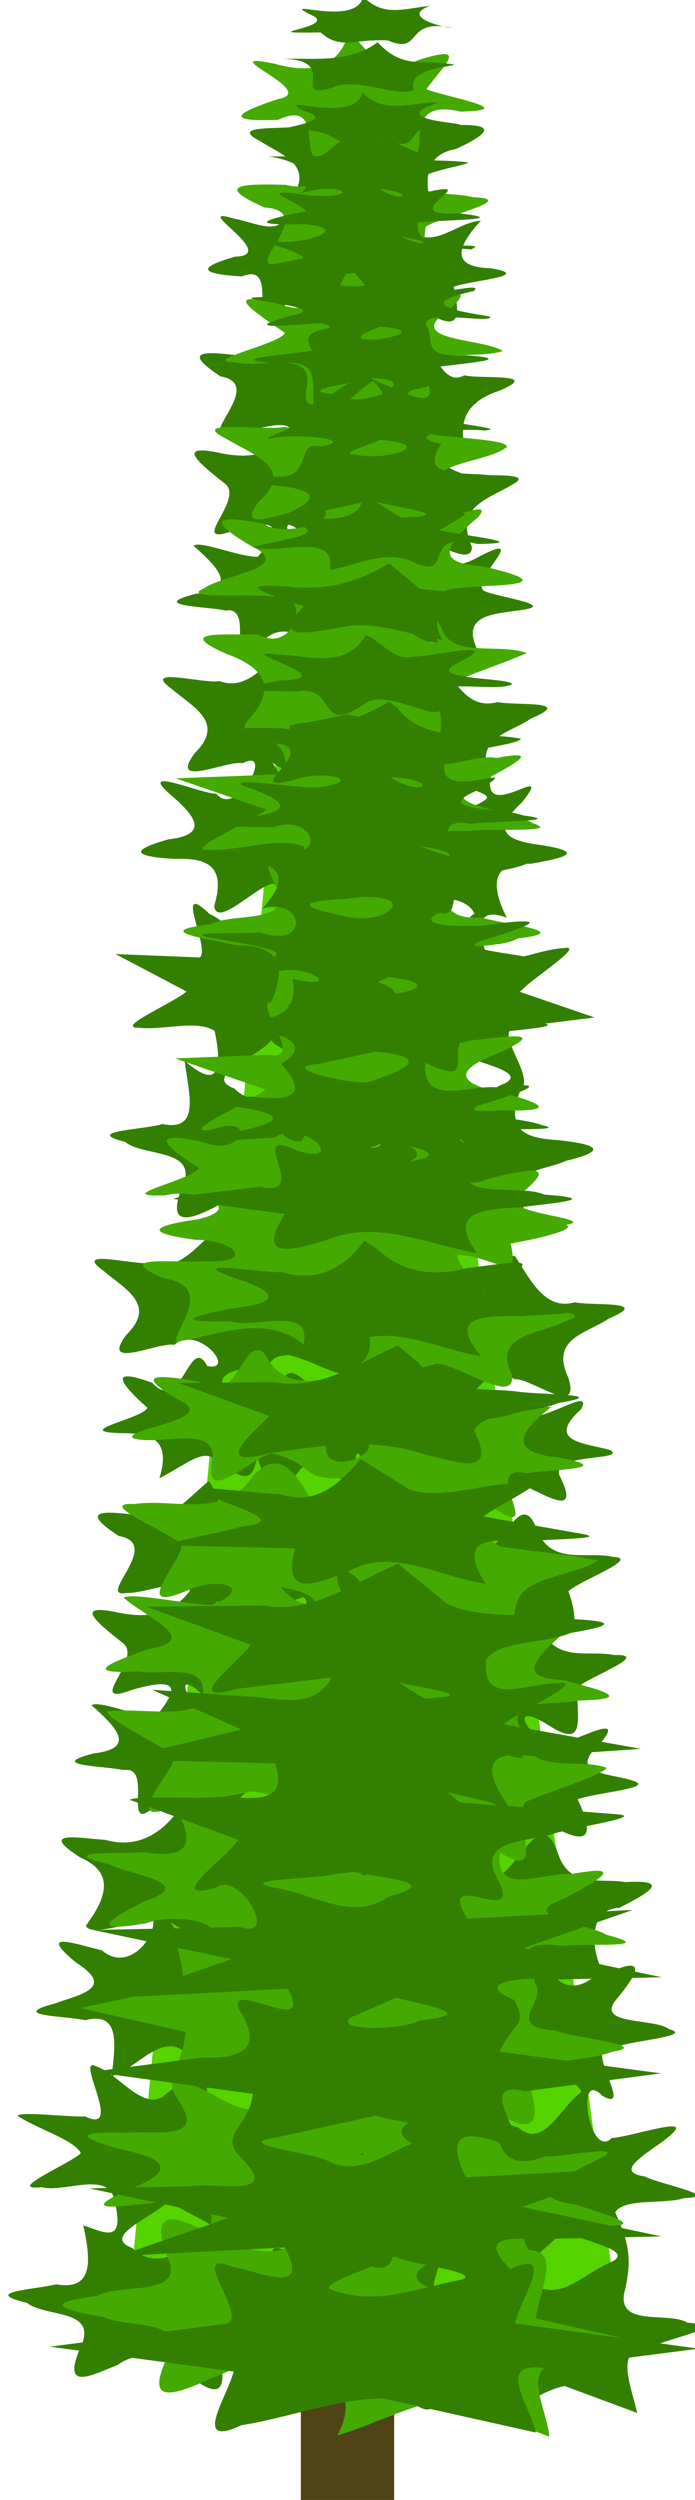 <?xml version="1.0" encoding="UTF-8" standalone="no"?>
<!-- Created with Inkscape (http://www.inkscape.org/) -->

<svg
   xmlns:dc="http://purl.org/dc/elements/1.1/"
   xmlns:cc="http://creativecommons.org/ns#"
   xmlns:rdf="http://www.w3.org/1999/02/22-rdf-syntax-ns#"
   xmlns:svg="http://www.w3.org/2000/svg"
   xmlns="http://www.w3.org/2000/svg"
   xmlns:xlink="http://www.w3.org/1999/xlink"
   xmlns:sodipodi="http://sodipodi.sourceforge.net/DTD/sodipodi-0.dtd"
   xmlns:inkscape="http://www.inkscape.org/namespaces/inkscape"
   width="59.593"
   height="214.222"
   id="svg2"
   version="1.1"
   inkscape:version="0.48.4 r9939"
   inkscape:export-filename="out.png"
   inkscape:export-xdpi="95.982178"
   inkscape:export-ydpi="95.982178"
   sodipodi:docname="New document 1">
  <defs
     id="defs4">
    <pattern
       id="pattern9481"
       patternTransform="translate(642.125,682.938)"
       height="12.332"
       width="16.113"
       patternUnits="userSpaceOnUse">
      <g
         transform="translate(-642.125,-682.938)"
         id="g9471">
        <path
           inkscape:connector-curvature="0"
           id="path9357"
           d="m 644.051,692.884 c -0.82,3.349 6.246,1.036 3.535,-0.53"
           style="fill:#338000;stroke:#44aa00;stroke-width:1px;stroke-linecap:butt;stroke-linejoin:miter;stroke-opacity:1" />
        <path
           inkscape:connector-curvature="0"
           id="path9359"
           d="m 651.274,690.056 c -0.406,4.079 5.64,1.537 5.306,-1.228"
           style="fill:#338000;stroke:#44aa00;stroke-width:1px;stroke-linecap:butt;stroke-linejoin:miter;stroke-opacity:1" />
        <path
           inkscape:connector-curvature="0"
           id="path9361"
           d="m 650.592,693.238 c -0.509,0.985 1.74,2.484 1.591,0.707"
           style="fill:#338000;stroke:#44aa00;stroke-width:1px;stroke-linecap:butt;stroke-linejoin:miter;stroke-opacity:1" />
        <path
           inkscape:connector-curvature="0"
           id="path9363"
           d="m 647.233,688.288 c 1.44,0.439 4.13,1.927 4.773,-0.353"
           style="fill:#338000;stroke:#44aa00;stroke-width:1px;stroke-linecap:butt;stroke-linejoin:miter;stroke-opacity:1" />
        <path
           inkscape:connector-curvature="0"
           id="path9365"
           d="m 649.355,683.338 c 0.77,3.27 7.233,3.173 6.01,0.177"
           style="fill:#338000;stroke:#44aa00;stroke-width:1px;stroke-linecap:butt;stroke-linejoin:miter;stroke-opacity:1" />
        <path
           inkscape:connector-curvature="0"
           id="path9367"
           d="m 642.637,682.985 c 0.221,2.352 4.727,4.055 4.618,0.58"
           style="fill:#338000;stroke:#44aa00;stroke-width:1px;stroke-linecap:butt;stroke-linejoin:miter;stroke-opacity:1" />
        <path
           inkscape:connector-curvature="0"
           id="path9369"
           d="m 642.814,689.349 c 0.895,2.749 5.499,3.206 5.834,-0.177"
           style="fill:#338000;stroke:#44aa00;stroke-width:1px;stroke-linecap:butt;stroke-linejoin:miter;stroke-opacity:1" />
        <path
           inkscape:connector-curvature="0"
           id="path9371"
           d="m 653.951,686.874 c 0.517,3.626 4.823,0.209 3.6,-2.12 0.037,-0.118 0.075,-0.236 0.112,-0.355"
           style="fill:#338000;stroke:#44aa00;stroke-width:1px;stroke-linecap:butt;stroke-linejoin:miter;stroke-opacity:1" />
      </g>
    </pattern>
    <linearGradient
       y2="560.222"
       x2="153.328"
       y1="560.222"
       x1="152.771"
       gradientUnits="userSpaceOnUse"
       id="linearGradient7715"
       xlink:href="#linearGradient4802"
       inkscape:collect="always" />
    <linearGradient
       y2="560.222"
       x2="153.328"
       y1="560.222"
       x1="152.771"
       gradientUnits="userSpaceOnUse"
       id="linearGradient7713"
       xlink:href="#linearGradient4802"
       inkscape:collect="always" />
    <linearGradient
       y2="560.222"
       x2="153.328"
       y1="560.222"
       x1="152.771"
       gradientUnits="userSpaceOnUse"
       id="linearGradient7711"
       xlink:href="#linearGradient4802"
       inkscape:collect="always" />
    <linearGradient
       y2="560.222"
       x2="153.328"
       y1="560.222"
       x1="152.771"
       gradientUnits="userSpaceOnUse"
       id="linearGradient7709"
       xlink:href="#linearGradient4802"
       inkscape:collect="always" />
    <linearGradient
       y2="560.222"
       x2="153.328"
       y1="560.222"
       x1="152.771"
       gradientUnits="userSpaceOnUse"
       id="linearGradient7707"
       xlink:href="#linearGradient4802"
       inkscape:collect="always" />
    <linearGradient
       y2="560.222"
       x2="153.328"
       y1="560.222"
       x1="152.771"
       gradientUnits="userSpaceOnUse"
       id="linearGradient7705"
       xlink:href="#linearGradient4802"
       inkscape:collect="always" />
    <linearGradient
       y2="604.858"
       x2="526"
       y1="524.608"
       x1="517"
       gradientTransform="matrix(4,0,0,4,-1341.04,-2370.053)"
       gradientUnits="userSpaceOnUse"
       id="linearGradient7703"
       xlink:href="#linearGradient5449"
       inkscape:collect="always" />
    <linearGradient
       y2="651.222"
       x2="674.185"
       y1="598.013"
       x1="623.087"
       gradientTransform="matrix(4,0,0,4,-1341.04,-2370.053)"
       gradientUnits="userSpaceOnUse"
       id="linearGradient7701"
       xlink:href="#linearGradient5459"
       inkscape:collect="always" />
    <linearGradient
       inkscape:collect="always"
       id="linearGradient6723">
      <stop
         style="stop-color:#5a5a5a;stop-opacity:1"
         offset="0"
         id="stop6725" />
      <stop
         style="stop-color:#cccccf;stop-opacity:1"
         offset="1"
         id="stop6727" />
    </linearGradient>
    <linearGradient
       inkscape:collect="always"
       id="linearGradient6715">
      <stop
         style="stop-color:#888888;stop-opacity:1"
         offset="0"
         id="stop6717" />
      <stop
         style="stop-color:#eeeeee;stop-opacity:1"
         offset="1"
         id="stop6719" />
    </linearGradient>
    <linearGradient
       inkscape:collect="always"
       xlink:href="#linearGradient6715"
       id="linearGradient6721"
       x1="165.096"
       y1="38.697"
       x2="168.659"
       y2="37.195"
       gradientUnits="userSpaceOnUse" />
    <linearGradient
       inkscape:collect="always"
       xlink:href="#linearGradient6723"
       id="linearGradient6729"
       x1="167.261"
       y1="41.305"
       x2="169.278"
       y2="35.825"
       gradientUnits="userSpaceOnUse" />
    <linearGradient
       gradientTransform="matrix(4,0,0,4,-1341.04,-2370.053)"
       y2="651.222"
       x2="674.185"
       y1="598.013"
       x1="623.087"
       gradientUnits="userSpaceOnUse"
       id="linearGradient6512"
       xlink:href="#linearGradient5459"
       inkscape:collect="always" />
    <linearGradient
       gradientTransform="matrix(4,0,0,4,-1341.04,-2370.053)"
       y2="604.858"
       x2="526"
       y1="524.608"
       x1="517"
       gradientUnits="userSpaceOnUse"
       id="linearGradient6391"
       xlink:href="#linearGradient5449"
       inkscape:collect="always" />
    <linearGradient
       id="linearGradient5518">
      <stop
         id="stop5520"
         style="stop-color:#6600cc;stop-opacity:1"
         offset="0" />
      <stop
         id="stop5522"
         style="stop-color:#ff00ff;stop-opacity:1"
         offset="1" />
    </linearGradient>
    <linearGradient
       id="linearGradient4820">
      <stop
         id="stop4822"
         style="stop-color:#f44800;stop-opacity:1"
         offset="0" />
      <stop
         id="stop4824"
         style="stop-color:#fb8b00;stop-opacity:1"
         offset="1" />
    </linearGradient>
    <linearGradient
       id="linearGradient4767">
      <stop
         id="stop4769"
         style="stop-color:#6600cc;stop-opacity:1"
         offset="0" />
      <stop
         id="stop4771"
         style="stop-color:#ff00ff;stop-opacity:1"
         offset="1" />
    </linearGradient>
    <linearGradient
       x1="115"
       y1="160.818"
       x2="140"
       y2="160.818"
       id="linearGradient5425"
       xlink:href="#linearGradient4820"
       gradientUnits="userSpaceOnUse"
       gradientTransform="translate(257.033,50)" />
    <linearGradient
       x1="100"
       y1="171"
       x2="155"
       y2="171"
       id="linearGradient5427"
       xlink:href="#linearGradient4820"
       gradientUnits="userSpaceOnUse"
       gradientTransform="translate(257.033,50)" />
    <linearGradient
       x1="-124.915"
       y1="214.258"
       x2="-74.66"
       y2="264.513"
       id="linearGradient5429"
       xlink:href="#linearGradient4820"
       gradientUnits="userSpaceOnUse"
       gradientTransform="translate(87.371,199.679)" />
    <linearGradient
       x1="-150.819"
       y1="279.177"
       x2="-136.867"
       y2="293.129"
       id="linearGradient5431"
       xlink:href="#linearGradient4767"
       gradientUnits="userSpaceOnUse"
       gradientTransform="matrix(0.896,-0.444,0.896,0.444,257.033,0)" />
    <linearGradient
       x1="115"
       y1="160.818"
       x2="140"
       y2="160.818"
       id="linearGradient5433"
       xlink:href="#linearGradient4820"
       gradientUnits="userSpaceOnUse"
       gradientTransform="translate(257.033,0)" />
    <linearGradient
       x1="100"
       y1="171"
       x2="155"
       y2="171"
       id="linearGradient5435"
       xlink:href="#linearGradient4820"
       gradientUnits="userSpaceOnUse"
       gradientTransform="translate(257.033,0)" />
    <linearGradient
       x1="-124.915"
       y1="214.258"
       x2="-74.66"
       y2="264.513"
       id="linearGradient5437"
       xlink:href="#linearGradient4820"
       gradientUnits="userSpaceOnUse"
       gradientTransform="translate(143.525,143.525)" />
    <linearGradient
       x1="115"
       y1="160.818"
       x2="140"
       y2="160.818"
       id="linearGradient5502"
       xlink:href="#linearGradient4820"
       gradientUnits="userSpaceOnUse"
       gradientTransform="translate(-33.538,32.919)" />
    <linearGradient
       x1="100"
       y1="171"
       x2="155"
       y2="171"
       id="linearGradient5504"
       xlink:href="#linearGradient4820"
       gradientUnits="userSpaceOnUse"
       gradientTransform="translate(-33.538,32.919)" />
    <linearGradient
       x1="-124.915"
       y1="214.258"
       x2="-74.66"
       y2="264.513"
       id="linearGradient5506"
       xlink:href="#linearGradient4820"
       gradientUnits="userSpaceOnUse"
       gradientTransform="matrix(0.895,-0.445,0.895,0.445,-33.538,32.919)" />
    <linearGradient
       x1="-124.915"
       y1="214.258"
       x2="-74.66"
       y2="264.513"
       id="linearGradient5509"
       xlink:href="#linearGradient4820"
       gradientUnits="userSpaceOnUse"
       gradientTransform="matrix(0.895,-0.445,0.895,0.445,-31.038,38.919)" />
    <linearGradient
       x1="115"
       y1="160.818"
       x2="140"
       y2="160.818"
       id="linearGradient5512"
       xlink:href="#linearGradient4820"
       gradientUnits="userSpaceOnUse"
       gradientTransform="translate(-31.038,33.919)" />
    <linearGradient
       x1="100"
       y1="171"
       x2="155"
       y2="171"
       id="linearGradient5514"
       xlink:href="#linearGradient4820"
       gradientUnits="userSpaceOnUse"
       gradientTransform="translate(-31.038,33.919)" />
    <linearGradient
       x1="85"
       y1="186"
       x2="110"
       y2="186"
       id="linearGradient5524"
       xlink:href="#linearGradient5518"
       gradientUnits="userSpaceOnUse"
       gradientTransform="translate(0,5)" />
    <linearGradient
       x1="-124.915"
       y1="214.258"
       x2="-74.66"
       y2="264.513"
       id="linearGradient3122"
       xlink:href="#linearGradient4820"
       gradientUnits="userSpaceOnUse"
       gradientTransform="matrix(0.895,-0.445,0.895,0.445,-31.038,38.919)" />
    <linearGradient
       x1="85"
       y1="186"
       x2="110"
       y2="186"
       id="linearGradient3124"
       xlink:href="#linearGradient5518"
       gradientUnits="userSpaceOnUse"
       gradientTransform="translate(0,5)" />
    <linearGradient
       x1="115"
       y1="160.818"
       x2="140"
       y2="160.818"
       id="linearGradient3126"
       xlink:href="#linearGradient4820"
       gradientUnits="userSpaceOnUse"
       gradientTransform="translate(-33.538,32.919)" />
    <linearGradient
       x1="100"
       y1="171"
       x2="155"
       y2="171"
       id="linearGradient3128"
       xlink:href="#linearGradient4820"
       gradientUnits="userSpaceOnUse"
       gradientTransform="translate(-33.538,32.919)" />
    <linearGradient
       x1="-124.915"
       y1="214.258"
       x2="-74.66"
       y2="264.513"
       id="linearGradient3130"
       xlink:href="#linearGradient4820"
       gradientUnits="userSpaceOnUse"
       gradientTransform="matrix(0.895,-0.445,0.895,0.445,-33.538,32.919)" />
    <linearGradient
       x1="85"
       y1="186"
       x2="110"
       y2="186"
       id="linearGradient3163"
       xlink:href="#linearGradient5518"
       gradientUnits="userSpaceOnUse"
       gradientTransform="translate(0,5)" />
    <linearGradient
       x1="-124.915"
       y1="214.258"
       x2="-74.66"
       y2="264.513"
       id="linearGradient3166"
       xlink:href="#linearGradient4820"
       gradientUnits="userSpaceOnUse"
       gradientTransform="matrix(0.895,-0.445,0.895,0.445,-31.038,38.919)" />
    <linearGradient
       inkscape:collect="always"
       xlink:href="#linearGradient4820"
       id="linearGradient3140"
       gradientUnits="userSpaceOnUse"
       gradientTransform="translate(-33.538,32.919)"
       x1="115"
       y1="160.818"
       x2="140"
       y2="160.818" />
    <linearGradient
       inkscape:collect="always"
       xlink:href="#linearGradient4820"
       id="linearGradient3142"
       gradientUnits="userSpaceOnUse"
       gradientTransform="translate(-33.538,32.919)"
       x1="100"
       y1="171"
       x2="155"
       y2="171" />
    <linearGradient
       inkscape:collect="always"
       xlink:href="#linearGradient4820"
       id="linearGradient3144"
       gradientUnits="userSpaceOnUse"
       gradientTransform="matrix(0.895,-0.445,0.895,0.445,-33.538,32.919)"
       x1="-124.915"
       y1="214.258"
       x2="-74.66"
       y2="264.513" />
    <linearGradient
       inkscape:collect="always"
       xlink:href="#linearGradient4820"
       id="linearGradient3147"
       gradientUnits="userSpaceOnUse"
       gradientTransform="matrix(0.895,-0.445,0.895,0.445,-236.038,10.669)"
       x1="-124.915"
       y1="214.258"
       x2="-74.66"
       y2="264.513" />
    <linearGradient
       inkscape:collect="always"
       xlink:href="#linearGradient4820"
       id="linearGradient3150"
       gradientUnits="userSpaceOnUse"
       gradientTransform="translate(-236.038,10.669)"
       x1="115"
       y1="160.818"
       x2="140"
       y2="160.818" />
    <linearGradient
       inkscape:collect="always"
       xlink:href="#linearGradient4820"
       id="linearGradient3152"
       gradientUnits="userSpaceOnUse"
       gradientTransform="translate(-236.038,10.669)"
       x1="100"
       y1="171"
       x2="155"
       y2="171" />
    <linearGradient
       inkscape:collect="always"
       xlink:href="#linearGradient5518"
       id="linearGradient3156"
       gradientUnits="userSpaceOnUse"
       gradientTransform="translate(-205,5)"
       x1="85"
       y1="186"
       x2="110"
       y2="186" />
    <linearGradient
       inkscape:collect="always"
       xlink:href="#linearGradient5518"
       id="linearGradient3161"
       gradientUnits="userSpaceOnUse"
       gradientTransform="translate(-205,25)"
       x1="85"
       y1="186"
       x2="110"
       y2="186" />
    <linearGradient
       inkscape:collect="always"
       xlink:href="#linearGradient5518"
       id="linearGradient3164"
       gradientUnits="userSpaceOnUse"
       gradientTransform="translate(-205,5)"
       x1="85"
       y1="186"
       x2="110"
       y2="186" />
    <linearGradient
       y2="560.222"
       x2="153.328"
       y1="560.222"
       x1="152.771"
       gradientUnits="userSpaceOnUse"
       id="linearGradient6052"
       xlink:href="#linearGradient4802"
       inkscape:collect="always" />
    <linearGradient
       y2="560.222"
       x2="153.328"
       y1="560.222"
       x1="152.771"
       gradientUnits="userSpaceOnUse"
       id="linearGradient6050"
       xlink:href="#linearGradient4802"
       inkscape:collect="always" />
    <linearGradient
       y2="560.222"
       x2="153.328"
       y1="560.222"
       x1="152.771"
       gradientUnits="userSpaceOnUse"
       id="linearGradient6048"
       xlink:href="#linearGradient4802"
       inkscape:collect="always" />
    <linearGradient
       y2="560.222"
       x2="153.328"
       y1="560.222"
       x1="152.771"
       gradientUnits="userSpaceOnUse"
       id="linearGradient6046"
       xlink:href="#linearGradient4802"
       inkscape:collect="always" />
    <linearGradient
       y2="560.222"
       x2="153.328"
       y1="560.222"
       x1="152.771"
       gradientUnits="userSpaceOnUse"
       id="linearGradient6044"
       xlink:href="#linearGradient4802"
       inkscape:collect="always" />
    <linearGradient
       y2="560.222"
       x2="153.328"
       y1="560.222"
       x1="152.771"
       gradientUnits="userSpaceOnUse"
       id="linearGradient6042"
       xlink:href="#linearGradient4802"
       inkscape:collect="always" />
    <linearGradient
       id="linearGradient4802"
       inkscape:collect="always">
      <stop
         id="stop4804"
         offset="0"
         style="stop-color:#6e6e37;stop-opacity:1;" />
      <stop
         id="stop4806"
         offset="1"
         style="stop-color:#30331f;stop-opacity:1" />
    </linearGradient>
    <linearGradient
       id="linearGradient5449"
       inkscape:collect="always">
      <stop
         id="stop5451"
         offset="0"
         style="stop-color:#ffffff;stop-opacity:0.343" />
      <stop
         id="stop5453"
         offset="1"
         style="stop-color:#ffffff;stop-opacity:0;" />
    </linearGradient>
    <linearGradient
       id="linearGradient5459"
       inkscape:collect="always">
      <stop
         id="stop5461"
         offset="0"
         style="stop-color:#ffffff;stop-opacity:0.218" />
      <stop
         id="stop5463"
         offset="1"
         style="stop-color:#ffffff;stop-opacity:0;" />
    </linearGradient>
    <pattern
       patternTransform="translate(642.125,682.938)"
       id="pattern10214"
       xlink:href="#pattern9481"
       inkscape:collect="always" />
    <pattern
       patternTransform="translate(642.125,682.938)"
       id="pattern10225"
       xlink:href="#pattern10214"
       inkscape:collect="always" />
    <pattern
       patternTransform="translate(642.125,682.938)"
       id="pattern10228"
       xlink:href="#pattern9481"
       inkscape:collect="always" />
  </defs>
  <sodipodi:namedview
     id="base"
     pagecolor="#ffffff"
     bordercolor="#666666"
     borderopacity="1.0"
     inkscape:pageopacity="0.0"
     inkscape:pageshadow="2"
     inkscape:zoom="1"
     inkscape:cx="288.85253"
     inkscape:cy="107.78378"
     inkscape:document-units="px"
     inkscape:current-layer="layer1"
     showgrid="false"
     fit-margin-top="0"
     fit-margin-left="0"
     fit-margin-right="0"
     fit-margin-bottom="0"
     inkscape:window-width="3200"
     inkscape:window-height="1687"
     inkscape:window-x="0"
     inkscape:window-y="55"
     inkscape:window-maximized="1">
    <inkscape:grid
       type="xygrid"
       id="grid7211"
       empspacing="5"
       visible="true"
       enabled="true"
       snapvisiblegridlinesonly="true"
       originx="2662.129px"
       originy="-605px" />
  </sodipodi:namedview>
  <g
     inkscape:label="Layer 1"
     inkscape:groupmode="layer"
     id="layer1"
     transform="translate(2662.129,-233.14)">
    <g
       transform="translate(-745.5,-372)"
       id="g7380">
      <rect
         style="fill:#504416;fill-opacity:1;stroke:none"
         id="rect7382"
         width="8"
         height="13.192"
         x="-1890.833"
         y="806.17" />
      <g
         id="g7384"
         transform="matrix(1.08,0,0,1.08,271.367,-285.411)">
        <path
           inkscape:connector-curvature="0"
           id="path7386"
           d="m -1999.5,837.612 c -5.417,56.75 -10.833,113.5 -16.25,170.25 13.083,1.083 26.167,2.167 39.25,3.25 -7.667,-57.833 -15.333,-115.667 -23,-173.5 z"
           style="fill:#55d400;stroke:none" />
        <path
           inkscape:connector-curvature="0"
           id="path7388"
           d="m -1996.168,830.438 c -1.741,1.577 -2.981,4.588 -5.455,4.075 -1.128,0.441 -6.42,-0.161 -3.684,1.249 1.824,1.165 4.523,1.974 2.349,4.762 -0.237,3.173 -2.351,1.782 -4.421,1.397 -3.612,-1.113 3.751,2.931 0.132,3.025 -3.409,0.976 -2.408,1.395 0.527,1.571 3.216,-1.302 0.118,5.301 3.063,2.509 2.493,-1.53 1.71,-0.927 4.33,0.22 2.014,2.874 1.572,-3.982 2.543,0.615 -0.074,3.645 2.814,-2.445 4.37,-0.69 2.888,1.76 3.102,0.907 2.516,-1.836 1.263,-0.482 6.485,-0.867 2.954,-1.466 -3.065,-0.078 -2.871,-1.531 -0.803,-3.774 -1.866,0.066 -4.241,2.679 -5.636,0.391 -1.823,-3.718 -1.686,1.987 -3.544,1.515 3.226,-2.641 -0.448,-1.425 -2.32,-1.216 -3.325,-0.494 -0.393,-2.557 1.66,-2.598 2.041,0.239 4.082,1.27 6.122,1.814 -0.716,-2.665 -1.057,-5.097 1.725,-5.589 2.889,-1.323 3.151,-2.028 -0.136,-1.897 -2.022,-0.136 -4.256,0.247 -5.215,-2.495 -0.359,-0.527 -0.719,-1.054 -1.078,-1.581 z m -5.083,19.656 c -1.775,1.433 -3.379,3.615 -5.69,2.698 -2.505,-0.304 -4.774,-0.508 -1.463,1.66 3.585,0.606 -1.894,4.977 0.632,4.519 1.409,0.083 4.71,-1.416 5.006,-0.147 -1.552,2.006 -3.529,2.131 -5.627,1.717 -3.7,-0.812 -1.754,0.776 0.351,2.431 1.589,1.294 -3.243,5.198 0.805,3.652 2.485,-0.671 4.305,-0.857 1.79,2.13 -1.402,0.068 -4.631,-1.325 -5.111,-0.862 2.018,1.767 3.58,3.42 0.141,3.813 -3.793,0.993 0.837,0.975 2.413,1.323 2.511,-0.429 -0.443,5.743 2.808,2.557 1.917,-2.058 3.788,-0.057 5.67,0.995 0.325,-0.576 0.871,-2.806 3.548,-1.825 0,3.113 0.667,3.926 2.888,1.456 1.46,-2.101 4.463,1.461 5.405,0.56 -1.931,-3.252 0.511,-3.414 2.73,-3.732 3.694,-0.4 -1.261,-1.027 -2.511,-1.556 -1.304,-0.7 3.777,-4.876 -0.315,-2.791 -2.13,1.232 -3.982,1.057 -5.368,-1.464 1.159,-0.184 4.676,2.535 4.696,0.745 -1.437,-3.212 1.319,-3.786 3.178,-4.924 2.176,-1.146 -3.033,-0.535 -4.041,-0.924 -2.761,-0.945 -2.101,-2.939 0.607,-1.157 -1.187,-3.037 0,-4.594 2.427,-5.381 3.461,-1.452 -1.492,-0.902 -2.775,-1.225 -2.285,1.298 -2.823,-4.782 -4.466,-2.6 -1.348,1.972 -3.05,3.431 -5.162,2.164 -1.393,-0.112 -1.693,-2.733 -2.568,-3.833 z m 2.757,6.938 c 1.471,0.703 -0.598,3.099 -3e-4,0 l 3e-4,0 z m 4.729,2.281 c 1.234,0.56 -2.126,3.814 -3.487,2.888 -1.62,0.936 -5.224,-3.769 -2.463,-2.201 0.57,2.046 2.766,0.034 4.642,-0.254 0.436,-0.144 0.873,-0.288 1.309,-0.432 z m -4.603,5.312 c 1.896,0.624 -0.267,5.004 -2.006,4.214 -1.479,1.079 -4.424,-4.525 -1.489,-1.898 2.165,1.48 3.904,2.22 2.958,-1.693 -0.281,-0.598 0.323,-0.445 0.537,-0.623 z m 4.729,2.594 c -0.152,2.884 -3.132,3.714 -3.977,2.536 1.452,-2.148 0.788,-1.419 3.801,-2.478 l 0.175,-0.058 z m -5.235,6.25 c -0.71,0.842 -1.252,-0.154 0,0 z m -3.743,2 c -1.902,1.28 -3.462,4.062 -5.863,3.154 -1.169,0.251 -6.355,-1.202 -3.794,0.631 1.688,1.44 4.269,2.671 1.819,5.081 -2.135,2.87 2.517,0.553 3.812,0.801 2.554,-1.317 -0.532,4.438 -2.11,2.42 -1.167,0.039 -6.186,-2.208 -3.778,-0.048 2.071,1.746 3.33,3.288 -0.01,3.671 -3.399,0.951 -2.496,1.379 0.484,1.555 2.329,-0.081 4.163,0.351 3.138,3.736 0.225,1.766 3.316,-1.563 4.657,-1.782 2.832,1.031 2.981,2.231 0.192,3.618 -1.637,2.36 -3.45,-0.438 -5.191,-1.183 -2.998,-2.891 0.076,2.713 -0.796,3.427 -2.233,-0.089 -4.465,-0.179 -6.698,-0.268 1.88,0.99 3.76,1.979 5.64,2.969 -0.959,0.871 -5.817,2.924 -3.756,2.879 1.897,0.221 4.593,-0.669 5.988,0.249 0.716,3.405 0.134,4.563 -2.383,2.372 0.309,2.501 1.324,5.654 -1.773,5.014 -1.268,0.447 -6.449,0.548 -2.955,1.416 1.383,1.145 5.348,0.56 4.748,3.034 -1.575,3.623 0.021,3.367 2.421,2.127 1.963,-1.18 3.849,-1.053 5.651,0.489 2.164,1.563 3.852,2.349 2.666,-1.552 -0.637,-2.953 3.175,-0.269 4.518,-0.592 2.27,-0.268 -1.395,6.465 1.495,4.09 2.16,-0.794 4.227,-3.47 6.51,-1.786 1.427,0.094 5.289,3.253 3.709,-0.439 -1.748,-3.241 1.522,-3.026 3.273,-3.859 3.429,-0.828 2.459,-1.309 -0.473,-1.635 -2.334,-0.153 -4.471,-0.485 -3.147,-3.931 1.392,-1.137 -2.523,-5.011 -0.108,-5.063 2.004,-0.25 4.008,-0.501 6.012,-0.751 -1.973,-0.677 -3.945,-1.354 -5.918,-2.031 0.845,-1.016 5.44,-3.859 3.389,-3.464 -1.904,0.098 -4.489,1.427 -5.964,0.75 -1.278,-3.472 -0.079,-3.769 1.525,-3.172 -1.444,-2.888 -0.984,-4.428 1.873,-4.273 2.54,-0.443 4.579,-0.898 0.877,-1.484 -2.474,-0.315 -4.201,-0.942 -1.544,-3.395 2.79,-3.498 -3.178,1.744 -2.484,-2.013 -1.461,-3.132 1.548,-3.467 3.21,-4.645 3.545,-1.477 -1.254,-0.991 -2.669,-1.302 -2.35,0.667 -3.47,-1.68 -4.744,-3.647 -1.437,-0.194 -2.597,3.582 -4.374,3.62 -1.8,0.125 -4.441,0.402 -5.481,-1.644 -0.531,-1.047 -1.063,-2.095 -1.594,-3.142 z m 4.223,7.562 c 2.452,-0.005 -0.231,5.34 -0.854,4.246 0.257,-1.44 -1.066,-4.258 0.854,-4.246 z m -5.893,2.062 c 1.06,0.83 5.403,2.227 4.347,2.691 -2.369,1.062 -3.02,-0.637 -4.347,-2.691 z m 11.178,1.062 c -0.61,3.039 -2.312,3.703 -4.628,3.031 1.951,-2.292 1.252,-2.062 4.107,-2.86 l 0.322,-0.106 0.199,-0.066 0,5e-5 z m 1.113,0 c 1.132,0.633 5.601,1.261 4.591,1.897 -2.087,1.456 -3.157,-0.133 -4.591,-1.897 z m -7.005,4.438 c 0.183,0.108 -0.113,0.057 0,0 z m -0.607,2.938 c -0.307,0.789 -0.553,-0.482 0,0 z m 4.072,1.344 c -0.113,3.071 0.133,5.275 2.486,2.383 1.165,-2.087 4.287,-1.467 4.793,-0.186 -1.651,1.117 -2.966,4.606 -5.029,2.807 -1.333,-0.212 -5.179,-3.363 -3.248,0.158 -0.192,0.582 -4.451,1.315 -4.594,-0.264 -1.365,-4.421 1.366,-1.929 1.784,-2.859 -1.435,-3.371 2.37,-1.448 3.809,-2.04 z m -0.455,6.719 c 0.983,1.691 -3.543,0.99 0,0 z m -4.249,4.438 c 3.847,-1.48 0.786,3.116 0.13,0.564 l -0.091,-0.395 -0.039,-0.169 0,5e-5 z m -4.173,1.094 c 0.853,1.029 5.691,2.548 3.567,3.212 -2.172,0.45 -4.447,2.593 -6.472,0.613 -2.646,-0.981 2.015,-2.556 2.906,-3.824 l 0,0 z m 10.091,0.438 c 0.775,2.9 1.17,5.298 -1.793,3.25 -0.601,0.901 2.211,5.585 -0.852,4.725 -2.292,-0.555 -4.397,-1.235 -2.717,-4.441 -0.063,-2.306 0.766,-3.113 3.339,-3.141 0.674,-0.131 1.349,-0.262 2.024,-0.393 z m 4.603,0.406 c 0.932,0.878 5.903,1.58 3.84,2.589 -2.091,0.808 -4.097,3.299 -6.311,1.68 -2.717,-0.525 1.731,-2.867 2.471,-4.269 l 0,0 z m -18.36,13.656 c -1.902,1.28 -3.462,4.062 -5.863,3.154 -1.159,0.252 -6.342,-1.204 -3.769,0.632 1.688,1.44 4.269,2.671 1.819,5.081 -2.135,2.871 2.516,0.549 3.812,0.794 1.881,-1.653 4.999,2.151 2.609,1.682 -1.38,-2.673 -2.009,3.903 -4.364,1.33 -3.313,-1.211 -2.792,-0.166 -0.382,1.989 -0.431,0.868 -6.003,1.864 -2.249,2.003 2.213,0.003 4.227,0.212 3.202,3.585 2.143,-1.128 3.455,-2.315 4.35,-1.531 2.277,1.661 2.994,1.979 3.397,-0.111 0.875,1.961 0.738,4.092 3.269,1.158 1.136,-1.996 5.28,2.789 4.489,-0.108 0.051,-4.004 1.455,2.114 1.691,1.752 2.608,-1.344 2.484,-1.93 4.342,-0.831 2.851,3.132 1.736,-1.136 3.37,-0.075 -0.605,4.328 1.823,1.324 3.492,0.152 1.663,0.432 5.285,3.201 3.352,-0.657 -0.555,-1.784 5.374,-1.11 4.041,-1.99 -2.006,-0.563 -5.188,-0.629 -2.31,-3.252 1.032,-1.919 -3.351,1.29 -4.367,0.434 -1.533,-2.68 -2.703,-2.318 -3.447,0.746 -1.383,-0.358 2.351,-2.855 -1.503,-1.527 -2.787,1.13 -3.864,-1.094 -0.526,-1.375 1.855,1.733 1.988,-2.428 4.53,-0.646 1.359,-0.137 5.333,3.157 4.292,-0.126 -1.478,-3.138 1.505,-3.506 3.192,-4.678 3.545,-1.477 -1.254,-0.991 -2.669,-1.302 -2.35,0.667 -3.47,-1.68 -4.744,-3.647 -1.413,-0.429 -2.495,4.015 -4.317,3.052 -1.135,-1.72 -1.862,-5.896 -3.796,-2.792 -1.512,2.031 -3.482,2.061 -5.546,1.675 -1.868,-0.019 -2.641,-5.79 -4.384,-2.378 -1.304,2.551 -3.366,2.715 -4.111,-0.435 -0.301,-0.586 -0.601,-1.172 -0.902,-1.757 z m 5.108,10.469 c 2.391,0.638 2.931,1.39 5.13,1.673 0.678,-0.341 2.647,-1.619 4.509,-1.11 2.719,1.046 0.477,2.94 -0.478,1.083 -0.198,2.777 -4.692,3.219 -2.149,0.53 -0.744,0.148 -3.947,0.899 -4.275,1.241 -1.633,-1.328 -3.02,-3.778 -3.769,0.129 -2.009,1.177 2.408,-2.918 -1.686,-1.103 -2.787,1.13 -3.864,-1.094 -0.526,-1.375 2.747,1.678 0.321,-1.025 3.243,-1.066 z m -6.373,10 c -1.775,1.433 -3.379,3.615 -5.69,2.698 -2.505,-0.304 -4.774,-0.508 -1.463,1.66 3.585,0.606 -1.894,4.977 0.632,4.519 1.409,0.083 4.71,-1.416 5.006,-0.147 -1.552,2.006 -3.529,2.131 -5.627,1.717 -3.7,-0.812 -1.754,0.776 0.351,2.431 1.589,1.294 -3.243,5.198 0.805,3.652 2.485,-0.671 4.305,-0.857 1.79,2.13 -1.402,0.068 -4.631,-1.325 -5.111,-0.862 2.018,1.767 3.58,3.42 0.141,3.813 -3.793,0.993 0.837,0.975 2.413,1.323 2.511,-0.429 -0.443,5.743 2.808,2.557 1.917,-2.058 3.788,-0.057 5.67,0.995 0.325,-0.576 0.871,-2.806 3.548,-1.825 0,3.113 0.667,3.926 2.888,1.456 1.766,-3.158 4.095,3.28 1.827,0.285 -1.546,0.401 -2.615,4.2 -4.717,3.364 -0.292,0.65 -2.338,0.583 -4.288,-0.148 -1.393,-0.966 -1.785,-6.062 -3.721,-3.08 -1.552,1.856 -3.376,2.525 -5.488,1.928 -2.05,-0.123 -5.423,-0.806 -1.979,1.401 2.751,1.191 2.104,3.178 0.448,5.402 0.336,0.982 3.814,-0.439 5.355,-0.379 0.08,1.577 -2.127,4.053 -4.082,2.343 -2.019,-0.467 -5.281,-1.671 -2.039,0.984 3.179,2.026 0.259,2.514 -1.718,3.24 -3.782,0.997 0.869,0.97 2.428,1.319 2.823,-0.712 2.382,1.947 2.099,4.443 1.864,-0.513 3.758,-3.256 5.6,-2.082 3.517,0.987 -0.169,2.43 -1.551,3.728 -1.683,0.985 -3.498,-1.812 -5.229,-2.406 -1.873,-1.05 2.229,5.474 -0.909,3.957 -1.541,0.048 -4.936,-0.411 -5.394,-0.067 1.45,1.005 4.603,1.95 5.035,2.99 -0.946,0.867 -6.062,2.998 -3.126,2.688 1.74,0.438 4.934,-1.142 5.687,0.667 1.192,4.208 -0.927,2.766 -2.368,2.37 0.62,2.788 0.814,5.184 -2.149,4.667 -1.588,0.419 -6.12,0.578 -2.307,1.474 1.381,1.147 5.501,0.457 4.335,3.311 -1.755,3.845 0.782,2.436 2.835,1.62 1.974,-1.375 3.818,-0.539 5.635,0.77 2.46,2.046 3.262,1.386 2.313,-2.128 -0.046,-2.287 3.507,0.186 4.896,-0.123 1.429,0.573 -1.576,6.591 1.47,3.859 2.201,-0.631 4.603,-2.713 6.697,-0.783 1.406,0.326 4.915,4.082 3.724,0.173 -1.379,-3.693 1.566,-2.345 3.384,-1.999 3.21,-0.949 0.704,4.01 1.568,4.774 1.949,-0.843 3.858,-2.51 5.831,-2.873 1.917,0.711 3.834,1.421 5.751,2.132 -0.57,-2.43 -1.909,-5.389 1.226,-5.268 1.207,-0.653 6.328,-1.614 2.769,-1.891 -1.503,-0.902 -5.376,0.33 -5.053,-2.216 0.655,-2.752 0.481,-3.92 -0.688,-6.545 0.737,-1.16 3.855,-0.605 5.477,-1.127 3.193,-0.125 -2.14,-1.149 -3.111,-1.713 -3.156,-0.438 1.571,-2.467 2.43,-3.715 0.472,-0.834 -3.684,0.588 -5.071,0.66 -1.76,1.808 -2.954,-5.628 -0.761,-3.358 2.803,1.595 -2.116,-4.699 1.158,-3.871 1.052,-0.477 6.224,-0.86 4.139,-1.409 -1.101,-0.887 -5.768,-0.289 -4.246,-2.269 2.193,-2.607 2.223,-3.536 -0.839,-2.067 -0.994,-1.329 -1.587,-5.2 1.136,-5.282 2.376,-1.202 4.166,-2.266 0.497,-2.046 -1.936,-0.348 -4.375,0.537 -5.332,-2.207 -1.191,-3.627 -2.796,0.116 -4.263,1.403 -1.507,1.46 -3.753,0.605 -5.502,0.202 2.523,-1.008 -2.647,-0.452 -2.397,-3.633 -1.053,-2.091 -3.302,4.113 -4.34,0.669 0.646,-1.384 2.636,-1.551 3.774,-2.232 1.352,0.376 4.925,4.208 3.535,0.315 1.833,-0.355 4.401,-0.81 3.623,2.691 0.956,1.09 3.203,-3.564 4.935,-1.738 2.493,1.424 3.835,1.479 2.174,-2.041 1.145,-0.467 5.687,-0.844 4.662,-1.368 -1.641,-0.735 -5.748,-0.448 -2.891,-3.046 2.351,-2.728 -2.37,0.06 -3.569,0.101 -1.862,-0.166 -4.044,-3.751 -0.578,-1.604 3.126,2.045 2.277,-0.517 2.349,-2.946 0.855,-0.832 5.99,-2.682 2.923,-2.581 -2.052,-0.429 -4.72,0.658 -5.776,-2.223 2.144,1.138 3.35,0.593 2.147,-2.833 0.825,-0.825 5.8,-2.637 3.556,-2.731 -2.136,-0.499 -4.99,0.749 -6.096,-2.261 -1.244,-3.251 -2.696,1.695 -4.317,1.995 -2.122,0.235 -3.977,-0.765 -4.669,-3.387 -1.153,-2.116 -2.885,2.786 -4.692,1.924 -2.357,1.374 -2.945,-4.754 -4.605,-2.621 -1.348,1.972 -3.05,3.431 -5.162,2.164 -1.392,-0.112 -1.695,-2.734 -2.568,-3.834 z m 2.757,6.938 c 1.471,0.703 -0.598,3.099 -2e-4,0 l 2e-4,0 z m 16.59,1.5 c 1.471,0.703 -0.598,3.099 -2e-4,0 l 2e-4,0 z m -11.861,0.781 c 1.234,0.56 -2.126,3.814 -3.487,2.888 -1.62,0.936 -5.224,-3.769 -2.463,-2.201 0.57,2.046 2.766,0.034 4.642,-0.254 0.436,-0.144 0.873,-0.288 1.309,-0.432 z m 7.208,0.438 c 1.27,0.747 -2.367,3.201 -3.591,2.312 -2.733,-3.108 1.751,-0.198 1.645,-2.019 0.649,-0.098 1.297,-0.196 1.946,-0.294 z m 9.383,1.062 c 1.234,0.56 -2.126,3.814 -3.487,2.888 -1.62,0.936 -5.224,-3.769 -2.463,-2.201 0.57,2.046 2.766,0.034 4.642,-0.254 0.436,-0.144 0.873,-0.288 1.309,-0.432 z m -21.193,3.812 c 1.896,0.624 -0.267,5.004 -2.006,4.214 -1.479,1.079 -4.424,-4.525 -1.489,-1.898 2.165,1.48 3.904,2.22 2.958,-1.693 -0.281,-0.598 0.323,-0.445 0.537,-0.623 z m 16.59,1.5 c 1.896,0.624 -0.267,5.004 -2.006,4.214 -2.257,0.775 -3.147,-3.986 -0.271,-1.274 3.712,3.013 0.51,-1.963 2.276,-2.94 z m -11.406,1.062 c 1.727,0.063 0.876,1.622 0,0 z m -0.455,0.031 c -0.152,2.884 -3.132,3.714 -3.977,2.536 1.478,-2.161 0.722,-1.405 3.778,-2.471 l 0.199,-0.066 z m 6.348,0.375 c -0.938,1.766 -3.763,2.99 -4.856,0.781 2.192,-0.59 3.57,0.849 4.657,-0.75 l 0.198,-0.031 z m 0.48,0.062 c 1.356,0.25 0.565,1.173 0,0 z m 9.762,1.062 c -0.152,2.884 -3.132,3.714 -3.977,2.536 1.452,-2.148 0.788,-1.419 3.801,-2.478 l 0.175,-0.058 z m -21.825,4.75 c -0.71,0.842 -1.252,-0.154 0,0 z m 16.59,1.5 c -0.71,0.842 -1.252,-0.154 0,0 z m -16.11,8.062 c 2.452,-0.005 -0.231,5.34 -0.854,4.246 0.257,-1.44 -1.066,-4.258 0.854,-4.246 z m 16.59,1.5 c 2.452,-0.005 -0.231,5.34 -0.854,4.246 0.257,-1.44 -1.066,-4.258 0.854,-4.246 z m -22.483,0.562 c 1.06,0.83 5.403,2.227 4.347,2.691 -2.369,1.062 -3.02,-0.637 -4.347,-2.691 z m 10.04,1.438 c 0.681,0.981 0.311,2.62 -2.428,1.469 0.662,-1.006 0.073,-0.718 2.428,-1.469 z m 3.895,0.156 c 4.522,1.792 -3.887,1.64 0,0 z m 3.515,0.375 c 1.81,0.146 0,1.538 0,0 z m 10.318,0.594 c -0.61,3.039 -2.312,3.703 -4.628,3.031 1.951,-2.292 1.252,-2.062 4.108,-2.86 l 0.322,-0.106 0.199,-0.066 0,5e-5 z m 1.113,0 c 1.132,0.633 5.601,1.261 4.591,1.897 -2.087,1.456 -3.157,-0.133 -4.591,-1.897 z m -11.482,0.156 c 0.302,-0.066 0.014,0.169 0,0 z m -9.888,0.312 c 3.076,1.555 -2.405,1.652 -0.217,0.24 l 0.217,-0.24 z m 12.291,0.125 c 4.214,0.658 -2.077,2.368 -0.27,0.398 l 0.214,-0.315 0.056,-0.083 z m -14.516,2.344 c 0.183,0.108 -0.113,0.057 0,0 z m -0.607,2.938 c -0.307,0.789 -0.553,-0.482 0,0 z m 4.072,1.344 c -0.343,3.737 0.646,3.373 1.739,4.374 -0.017,1.386 -4.771,-3.045 -2.872,0.412 0.619,1.595 -3.855,1.001 -4.433,0.522 -0.893,-3.621 0.328,-3.693 1.828,-2.867 -1.525,-3.503 2.019,-2.087 3.738,-2.442 l 0,5e-5 z m 12.518,0.156 c -0.307,0.789 -0.553,-0.482 0,0 z m 4.072,1.344 c -0.113,3.071 0.133,5.275 2.486,2.383 1.165,-2.087 4.287,-1.467 4.793,-0.186 -1.651,1.117 -2.966,4.606 -5.029,2.807 -1.733,-0.404 -3.208,-2.078 -4.576,-1.563 -1.82,1.073 -4.579,0.469 -3.191,-1.701 3.324,3.2 -0.1,-2.825 3.033,-1.666 0.828,-0.025 1.656,-0.05 2.485,-0.075 z m -9.509,0.25 c 0.356,0.609 -2.613,4.523 -3.92,2.188 -2.774,-1.401 0.945,-2.71 0.303,-0.169 1.206,-0.673 2.411,-1.346 3.617,-2.018 z m 0.582,0.219 c 1.91,0.959 4.021,0.45 1.241,2.308 -1.247,1.668 -0.825,-1.52 -1.241,-2.308 z m 7.334,3.031 c 2.817,2.921 -3.243,2.515 -2.078,1.728 0.693,-0.576 1.385,-1.152 2.078,-1.728 z m -15.452,1.719 c 0.425,0.785 -1.192,0.259 0,5e-5 l 0,-5e-5 z m 16.59,1.5 c 1.008,1.677 -3.513,0.949 0,0 z m -20.839,2.938 c 3.847,-1.48 0.786,3.116 0.13,0.564 l -0.091,-0.395 -0.039,-0.169 0,5e-5 z m -4.173,1.094 c 0.854,1.029 5.691,2.548 3.567,3.212 -2.172,0.45 -4.447,2.593 -6.472,0.613 -2.646,-0.981 2.015,-2.556 2.905,-3.824 l 0,0 z m 20.763,0.406 c 3.847,-1.48 0.786,3.116 0.13,0.564 l -0.091,-0.395 -0.039,-0.169 0,5e-5 z m -10.672,0.031 c 0.853,3.01 0.284,3.472 -1.186,3.467 -2.302,-0.886 2.098,5.453 -1.498,4.327 -2.317,-0.184 -4.329,-1.182 -2.679,-4.26 -0.07,-2.303 0.723,-3.112 3.314,-3.138 0.683,-0.132 1.366,-0.264 2.049,-0.396 z m 6.348,1.188 c 2.917,0.792 2.778,2.088 -0.062,2.957 -1.132,1.856 -5.639,0.367 -2.471,-1.011 0.844,-0.648 1.688,-1.297 2.532,-1.946 z m 10.242,0.312 c 0.775,2.9 1.17,5.298 -1.793,3.25 0.515,2.238 0.529,4.155 -2.456,2.653 -3.214,0.19 0.192,-3.212 -1.062,-4.872 1.77,-0.344 3.541,-0.688 5.311,-1.031 z m 4.603,0.406 c 0.932,0.878 5.903,1.58 3.84,2.589 -2.091,0.807 -4.097,3.299 -6.311,1.68 -2.717,-0.525 1.731,-2.867 2.471,-4.269 l 0,0 z m -18.967,0.969 c 0.858,2.485 -1.844,0.708 0,0 z m 7.536,0.25 c 3.28,0.864 -1.303,2.268 0,0 z m 5.64,5.25 c -0.011,2.315 -3.944,0.429 -0.311,0.114 l 0.311,-0.114 z"
           style="fill:#338000;fill-opacity:1;stroke:none" />
        <path
           inkscape:connector-curvature="0"
           id="path7390"
           d="m -1998.188,827.094 c -0.917,3.061 -3.188,3.319 -5.961,2.539 -5.231,-1.061 3.667,2.2 0.348,2.798 -3.586,1.172 -4.236,1.835 -0.034,1.655 4.145,-1.904 1.092,4.738 4.004,2.454 2.221,-2.139 4.629,-0.981 7.036,0.153 0.519,-0.737 -0.729,-4.253 3.437,-3.251 4.79,-0.122 -0.866,-1.102 -2.716,-1.769 1.27,-1.842 3.682,-3.744 -0.782,-2.269 -2.765,1.297 -3.586,-0.533 -5.332,-2.309 z m 1.75,8.969 c -2.083,1.584 -3.905,3.895 -6.815,3.186 -3.11,-0.082 -5.907,-0.081 -1.68,1.793 4.468,0.29 -1.964,5.12 1.111,4.435 2.96,-0.533 5.967,-1.806 8.783,-0.083 3.71,2.285 2.506,-0.625 2.921,-2.826 1.106,-0.76 7.559,-2.192 3.767,-2.337 -2.506,-0.594 -5.871,0.277 -6.99,-2.684 -0.365,-0.495 -0.731,-0.99 -1.097,-1.484 z m -1.844,9.75 c -1.008,2.799 -2.848,3.873 -5.709,2.836 -4.594,-1.101 -1.556,0.775 0.671,2.335 -0.041,0.806 -7.013,2.298 -3.917,2.343 2.049,0.575 6.542,-1.226 5.599,2.261 -0.218,3.31 3.679,-2.131 5.401,-0.846 2.367,0.906 5.936,3.127 3.762,-0.938 0.543,-1.526 4.57,-0.742 6.474,-1.365 -1.487,-0.996 -7.462,-0.791 -4.768,-2.906 3.758,-2.911 -0.901,-1.244 -3.046,-0.945 -2.126,1.04 -2.969,-1.736 -4.467,-2.775 z m 1.969,9 c -2.252,1.437 -3.979,4.339 -6.998,3.639 -1.421,0.353 -7.91,-0.655 -4.625,0.961 2.177,1.303 5.462,2.317 2.606,4.933 -2.421,3.034 3.156,0.31 4.759,0.448 2.144,0.895 -2.691,2.558 -4.452,1.341 -3.686,-0.731 -4.573,-0.366 -0.997,1.748 3.69,1.743 -2.171,2.284 -3.69,3.372 -2.141,0.924 4.07,0.385 5.503,0.683 3.219,-0.554 1.722,4.649 -1.233,2.984 -2.526,0.06 -6.855,-0.368 -2.442,1.571 3.047,1.106 3.982,2.765 1.597,5.294 -1.326,1.842 3.574,0.231 2.995,4.188 -2.822,0.171 -5.797,0.238 -8.678,0.369 2.396,0.823 4.792,1.646 7.188,2.469 -1.121,0.953 -6.965,3.421 -4.428,3.2 2.353,0.058 5.619,-1.06 7.4,-0.263 0.934,3.163 -4.741,-1.652 -2.164,3.217 1.468,3.04 -3.507,1.964 -5.242,2.958 -4.845,0.556 -0.312,1.111 2.066,1.667 3.363,-0.06 4.031,1.609 2.744,4.533 -1.486,-0.135 2.825,4.728 -0.138,4.142 -2.495,0.098 -4.991,0.197 -7.486,0.295 2.396,0.823 4.792,1.646 7.187,2.469 -1.124,0.964 -6.955,3.447 -4.428,3.232 3.997,-1.462 2.613,2.213 -0.491,0.949 -4.153,-0.926 -3.52,0.049 -0.375,2.022 -0.26,0.928 -7.332,2.359 -2.621,2.192 2.098,-0.615 6.626,0.928 2.589,1.892 -3.764,0.54 -4.348,1.083 -0.247,1.632 3.251,0.015 4.8,1.947 0.673,1.702 -2.021,0.19 -7.547,-0.579 -3.212,1.351 4.096,0.623 1.032,3.824 0.984,5.044 3.222,-0.46 6.522,-2.079 9.584,-0.201 4.042,3.004 2.038,-2.077 3.276,-2.103 3.175,0.678 3.443,3.684 0.585,4.817 -2.562,0.804 -4.98,1.16 -6.407,-1.589 -1.744,-1.587 -2.127,4.532 -5.173,2.242 -3.142,-0.551 -5.458,-0.774 -1.569,1.473 3.221,1.519 -4.291,2.225 -3.726,2.988 1.912,0.702 6.438,-1.103 6.37,1.498 -0.959,4.1 2.825,0.269 4.656,-0.296 3.418,0.881 2.34,1.947 4.973,2.002 1.331,0.042 6.006,-1.017 4.62,2.528 -0.843,0.974 -5.119,0.307 -6.456,-0.817 -1.389,-2.554 -2.888,-4.31 -5.043,-1.313 -2.235,2.678 -5.938,1.194 -8.959,1.641 -3.29,-0.166 2.774,2.232 3.779,3.244 -0.338,1.747 -4.007,5.417 0.257,3.685 2.657,-1.294 5.684,-0.273 2.011,1.092 -2.049,-0.099 -6.102,-0.987 -6.915,-0.599 1.552,1.472 6.396,3.368 2.002,4.075 -2.958,1.05 -5.512,2.032 -0.859,1.788 2.206,0.353 6.144,-0.957 4.932,2.673 -1.658,0.965 -5.064,0.202 -7.401,0.497 0.207,0.755 3.959,2.486 5.463,3.599 -0.8,1.859 -4.3,5.666 -0.125,3.938 1.843,2.992 1.074,4.228 -2.417,3.633 -1.967,0.168 -7.341,-0.18 -2.66,0.993 1.877,0.882 7.008,1.454 2.693,2.924 -3.364,1.655 -4.018,2.453 0.164,1.72 1.957,-0.813 6.996,-0.084 4.418,1.224 -3.962,-2.57 -0.726,2.493 -1.694,3.809 -2.658,0.565 -5.315,1.13 -7.973,1.696 2.781,0.625 5.562,1.25 8.344,1.875 -0.038,2.524 -1.822,3.486 -0.655,5.273 2.481,3.483 -1.598,2.549 -3.994,2.747 -3.87,-0.115 -4.217,0.298 -0.322,1.347 3.593,0.719 4.208,1.725 0.52,3.144 -4.363,1.943 -0.599,1.319 1.989,1.066 2.504,-0.999 5.69,0.039 4.172,2.341 -3.12,-1.732 -4.507,-1.445 -3.008,2.203 1.127,2.919 -3.898,1.838 -5.702,2.852 -4.305,0.522 -3.03,1.082 0.51,1.656 1.898,0.946 6.75,0.026 5.04,3.252 -1.843,3.968 0.844,2.806 3.55,1.621 2.427,-1.075 4.853,-1.99 7.263,-0.353 3.128,0.43 4.192,1.975 2.73,4.883 2.94,-0.866 5.885,-2.493 8.823,-2.888 2.663,0.994 5.327,1.988 7.99,2.981 -0.17,-2.297 -2.57,-6.044 1.319,-5.702 1.958,-0.538 6.104,-1.062 6.717,-1.608 -3.043,-0.689 -6.087,-1.377 -9.13,-2.066 0.46,-2.662 1.978,-5.314 -0.527,-5.43 -1.97,-3.147 3.343,-1.358 5.124,-1.963 4.774,0.255 1.316,-0.74 -1.271,-1.604 -4.455,-0.655 -1.57,-1.986 0.972,-3.286 4.115,-1.848 -1.974,-0.497 -3.529,-0.567 -3.137,1.184 -3.95,-0.599 -3.894,-3.494 3.462,2.146 3.531,0.337 2.454,-2.809 0.938,-1.517 4.71,-1.182 6.726,-1.994 3.396,-0.53 -3.217,-1.132 -4.505,-1.696 -4.184,-0.279 -0.516,-2.347 -1.612,-3.783 -0.203,-1.917 -1.887,-3.398 2.256,-2.931 1.525,-0.235 7.816,0.252 3.459,-0.872 -1.485,-0.919 -7.422,-1.415 -3.437,-2.854 2.767,-1.466 5.188,-2.823 0.601,-1.963 -2.167,-0.204 -6.117,1.873 -5.63,-1.725 3.829,2.419 0.952,-2.567 2.008,-3.992 1.893,-0.875 5.883,-2.001 6.459,-2.717 -2.106,-0.844 -6.159,0.578 -6.455,-2.37 -2.23,-3.414 2.031,-2.497 4.203,-2.973 4.738,-0.096 1.621,-0.874 -1.211,-1.628 -4.353,-0.18 -1.46,-2.258 0.371,-4.058 0.222,-1.112 -5.402,2.045 -4.028,-2.115 0.572,-2.034 4.498,-2.069 6.42,-3.299 -1.817,-0.45 -5.169,-0.717 -7.573,-1.097 -1.964,-0.329 -2.575,-5.77 -4.709,-3.051 -0.922,1.553 -5.719,3.55 -4.905,2.285 3.398,-0.964 2.167,-1.118 2.081,-1.813 2.197,-1.776 4.475,-2.111 6.865,-0.474 4.224,2.784 -1.245,-3.689 2.547,-2.78 1.958,-0.317 7.38,-0.321 2.656,-1.243 -3.943,-0.359 -3.457,-1.88 -0.679,-4.001 -1.69,-0.306 -5.077,1.819 -6.806,0.515 -1.823,-3.09 -3.234,-2.205 -4.431,0.75 -1.584,-0.371 -7.448,-0.452 -4.737,-2.5 1.585,-2.049 4.625,-1.425 6.893,-2.219 1.775,0.027 6.311,3.439 5.969,0.87 -1.596,-3.218 2.249,-3.194 4.288,-4.245 2.789,-0.955 -3.684,-0.797 -4.904,-1.27 -1.665,-0.237 -4.026,-3.796 -3.67,-3.971 2.595,-0.037 4.999,2.457 4.187,-0.911 2.684,-0.478 5.174,-1.153 4.415,-1.478 2.697,-0.551 -5.579,-0.893 -3.839,-2.305 3.68,-2.855 0.468,-2.003 -2.299,-1.389 -3.943,1.84 -0.296,-4.674 -3.117,-2.707 -2.513,-3.451 1.668,-2.456 3.993,-2.694 3.869,0.104 4.219,-0.314 0.323,-1.361 -3.592,-0.718 -4.208,-1.725 -0.524,-3.151 4.364,-1.954 0.537,-1.295 -2.015,-1.042 -2.796,0.648 -5.118,0.686 -4.631,-2.876 1.38,-0.309 4.537,1.591 2.51,-2.561 -0.86,-2.665 4.06,-1.614 5.741,-2.645 4.707,-0.555 -1.075,-1.111 -2.898,-1.666 -3.695,0.253 -2.879,-2.436 -2.169,-3.24 0.378,-2.087 -3,-3.899 1.165,-3.611 1.232,-0.282 7.699,0.204 5.056,-0.647 -1.266,-0.936 -7.274,-1.398 -4.957,-2.691 1.663,-1.127 6.844,-3.382 2.135,-2.465 -2.069,-0.423 -6.418,2.086 -6.365,-1.067 2.133,0.575 2.309,-1.308 1.523,-4.299 2.18,-1.121 4.863,-1.945 7.236,-2.952 -2.12,-0.84 -6.066,0.449 -6.782,-2.028 -2.213,-3.384 1.146,-3.073 3.681,-3.309 4.351,-0.146 3.074,-0.76 -0.411,-1.556 -4.069,-0.228 -2.721,-1.925 -0.344,-3.901 1.687,-2.084 -5.157,2.155 -3.702,-1.962 -0.258,-2.513 4.188,-2.266 5.963,-3.585 0.196,-0.658 -4.626,-0.696 -6.369,-1.114 -2.218,0.158 -2.834,-2.867 -4.256,-4.138 z m 0.125,10.25 c 4.367,0.509 2.057,2.628 0,0 z m 2.531,9.344 c 4.375,0.974 2.053,2.072 0,0 z m -4.75,6.875 c 3.715,0.516 3.081,1.707 0.187,3.25 -1.418,-0.91 -7.561,-2.292 -3.236,-2.629 1.016,-0.207 2.032,-0.414 3.048,-0.621 z m 2.156,10.812 c 4.185,0.994 2.303,1.867 -0.791,2.715 -3.912,-0.487 -0.686,-1.295 0.791,-2.715 z m -0.969,10.125 c 3.968,0.691 3.274,2.027 0.143,3.7 -1.524,1.836 -5.547,-1.241 -6.038,-1.559 1.965,-0.714 3.93,-1.427 5.895,-2.141 z m -4.687,11.375 c 1.183,3.96 -4.918,-0.959 0,0 l 0,0 z m 5.687,0.75 c 2.916,1.029 5.423,2.047 1.005,2.881 -2.242,1.43 -6.232,-0.445 -2.266,-1.969 0.42,-0.304 0.841,-0.608 1.261,-0.911 z m 0.094,12.406 c 4.617,1.245 -0.369,0.841 -2.438,0.938 0.812,-0.312 1.625,-0.625 2.438,-0.938 z m -1.656,11.656 c 3.794,1.07 -3.044,4.03 -2.197,0.432 0.088,-0.459 1.675,-0.24 2.197,-0.432 z M -1999.094,949 c 4.387,1.405 -0.629,4.022 0,0 z m -4.531,1.5 c 4.784,0.851 1.968,2.59 0,0 z m 10.719,2.562 c 0.146,3.285 -5.838,1.221 -4.474,0.874 1.491,-0.291 2.983,-0.582 4.474,-0.874 z m 3.531,0.438 c 4.784,0.851 1.968,2.59 0,0 z m -8.906,3.469 c 2.931,1.39 -3.917,0.925 0,0 z m -2.594,3.219 c 3.894,0.44 2.257,1.715 0,0 z m 2.656,0.125 c 5.313,-0.344 1.075,2.568 0,0 z m 11.344,2.531 c 4.368,1.035 2.077,2.151 0,0 z m -11.75,3.562 c 1.834,0.829 -0.469,2.747 0,0 z m -7.281,0.312 c 3.716,0.553 3.076,1.736 0.156,3.25 -1.422,-0.916 -7.586,-2.333 -3.263,-2.644 1.036,-0.202 2.071,-0.404 3.107,-0.606 z m 5.437,1.844 c 3.299,-0.304 -0.384,4.936 0,0 z m 8.813,1.156 c 3.716,0.553 3.076,1.736 0.156,3.25 -5.083,-0.56 -0.081,-2.736 -0.881,-2.895 -3.885,0.386 -1.087,0.062 0.725,-0.355 z m -5.375,3.438 c 0.503,0.451 -0.638,0.094 0,0 z m -1.344,3.969 c 0.721,-0.142 -0.118,0.558 0,0 z m -5.406,0.406 c 4.216,1.025 1.927,1.985 -1.031,2.781 -3.734,-0.787 -0.243,-1.377 1.031,-2.781 z m 8.594,2.219 c 1.441,3.767 -3.836,-0.77 -2.743,2.529 -1.568,-1.955 1.039,-2.511 2.743,-2.529 z m 5.656,0.781 c 4.178,1.041 2.247,1.894 -0.836,2.71 -3.952,-0.466 -0.609,-1.314 0.836,-2.71 z m -15.313,7.125 c 3.615,0.705 3.781,1.857 0.456,3.461 -1.952,2.23 -4.469,-0.795 -6.706,-1.211 2.083,-0.75 4.167,-1.5 6.25,-2.25 z m 6.969,0.906 c 1.696,0.425 0.22,4.735 -1.038,4.292 -2.175,1.064 -2.766,-5.796 0.059,-2.951 2.132,1.069 1.085,0.06 0.979,-1.341 z m 7.281,2.094 c 3.615,0.705 3.781,1.857 0.456,3.461 -1.506,2.201 -6.465,-0.653 -2.223,-1.44 2.247,-1.185 -6.921,0.785 -1.704,-0.777 1.157,-0.415 2.314,-0.829 3.471,-1.244 z m -6.531,4.75 c 0.353,0.332 -0.516,0.058 0,0 z m -1.312,3.938 c 0.585,-0.07 -0.135,0.455 0,0 z m -5.469,0.438 c 5.11,0.547 -0.124,2.74 0.788,2.9 -0.175,1.245 -6.852,0.131 -2.775,-1.474 0.662,-0.475 1.325,-0.951 1.986,-1.426 z m 8.594,2.219 c 2.191,3.546 -3.075,3.148 -1.594,0.125 0.531,-0.042 1.062,-0.083 1.594,-0.125 z m 5.656,0.781 c 2.9,1.045 5.476,2.079 1.03,2.895 -1.913,1.53 -6.675,-0.304 -2.682,-1.709 0.551,-0.395 1.101,-0.791 1.652,-1.186 z"
           style="fill:#44aa00;fill-opacity:1;stroke:none" />
        <path
           inkscape:connector-curvature="0"
           id="path7392"
           d="m -1997.094,824.312 c -0.515,2.595 -7.4,-0.139 -3.838,1.6 1.351,0.935 -5.2,1.35 0.466,1.246 1.607,1.42 2.62,0.483 5.351,0.638 2.805,1.192 1.193,-1.84 5.151,-0.988 -1.014,-0.075 -4.123,-0.932 -1.819,-1.76 -2.014,0.198 -3.694,0.926 -5.31,-0.736 z m 1.156,3.625 c -2.237,1.659 -4.953,1.255 -7.562,1.312 4.66,0.091 0.519,3.252 3.855,2.326 2.033,-0.982 5.436,0.854 6.583,0.117 -0.89,-2.288 6.63,-1.76 1.164,-2.183 -1.72,0.083 -2.851,-0.279 -4.039,-1.573 z m -1.219,3.938 c -0.477,2.671 -7.204,0.055 -4.683,1.496 3.822,1.047 -5.638,1.649 0.337,1.555 2.745,0.112 2.272,1.992 5.59,0.512 3.994,1.761 1.54,-1.249 5.377,-0.795 4.481,-0.307 -5.737,-0.241 -0.636,-1.901 -1.161,-0.264 -4.402,1.14 -5.986,-0.867 z m 1.312,3.625 c -2.584,1.897 -5.71,1.442 -8.719,1.5 2.821,0.421 3.913,1.774 2.502,2.919 3.483,-1.012 4.975,0.512 0.662,0.16 -4.702,-0.67 -0.985,0.384 -0.22,1.266 -3.732,0.729 -4.454,1.139 -0.213,1.02 4.37,0.331 -0.675,1.911 -2.722,1.251 -1.175,0.411 5.976,1.125 1.585,3.227 4.485,0.089 0.632,2.033 -2.052,1.309 -4.003,0.091 6.021,0.733 2.326,1.442 -4.737,1.305 0.015,0.73 2.341,0.636 2.279,0.772 -2.293,-0.103 -0.772,2.168 -1.954,0.341 -7.576,0.682 -2.741,1.023 3.922,-0.501 2.416,2.159 2.925,3.587 -1.517,0.143 -7.889,-0.16 -3.42,0.534 5.715,0.176 -1.383,1.744 -0.161,1.881 1.524,-0.517 7.38,-0.015 4.035,0.602 -2.291,-0.618 -0.142,3.195 -4.491,2.227 -4.904,0.353 -0.114,0.683 2.183,1.019 4.587,0.896 -3.28,2.762 -0.544,2.568 4.545,1.199 -0.567,1.538 -2.504,2.159 1.968,0.662 6.658,-1.329 6.094,1.801 1.977,-0.267 4.643,-1.806 6.953,-0.464 2.906,1.134 0.261,-2.708 4.77,-1.59 4.699,-0.054 -1.323,-0.691 -3.004,-1.091 4.413,-2.625 0.325,-0.042 -0.466,-2.921 0.623,-0.864 6.897,-0.734 5.464,-1.222 -1.864,-0.751 -7.021,0.485 -4.858,-2.695 -3.456,-0.781 1.56,-1.298 3.417,-1.075 2.708,-0.212 -6.923,-0.768 -2.35,-1.571 4.622,-1.299 -1.168,-0.498 -3.075,-0.48 -2.313,-2.043 2.578,-0.382 1.118,-2.903 1.954,-0.341 7.576,-0.682 2.741,-1.023 -3.449,0.204 -2.41,-1.198 -2.93,-2.141 -1.162,-1.714 5.362,-0.256 4.941,-0.928 -3.081,-0.493 -5.785,-1.011 -1.279,-2.017 1.095,-1.002 -5.1,1.218 -5.256,-0.774 1.845,0.263 1.311,-3.034 5.036,-2.524 1.823,-0.849 -4.664,0.677 -4.224,-2.132 1.497,-0.224 7.854,-0.193 3.35,-0.732 -5.589,0.307 1.996,-2.699 -2.422,-1.734 -3.573,-1.225 3.482,-2.103 3.036,-2.314 -2.522,-0.349 -5.308,0.326 -7.059,-1.97 z m 0.031,4.094 c 2.625,0.149 2.345,1.262 0,0 z m 1.719,3.781 c 2.44,0.277 2.411,1.024 0,0 z m -3.156,2.781 c 4.421,0.324 -1.034,2.015 -2.661,0.591 -2.137,-0.288 2.42,-0.442 2.661,-0.591 z m 1.469,4.344 c 5.272,0.401 -3.188,1.764 -1.184,0.515 0.395,-0.172 0.789,-0.344 1.184,-0.515 z m -0.688,4.094 c 4.592,0.003 -0.785,2.625 -2.646,1.297 -4.004,-0.321 1.91,-0.966 2.646,-1.297 z m 0.688,4.875 c 4.71,0.388 0.531,1.732 -1.895,1.183 -1.701,-0.015 1.667,-0.917 1.895,-1.183 z m -0.313,4.938 c 2.003,0.482 6.657,1.095 2.031,1.25 -0.677,-0.417 -1.354,-0.833 -2.031,-1.25 z m -1.125,0.062 c -0.633,2.3 -7.294,0.838 -2.772,0.598 0.924,-0.199 1.848,-0.399 2.772,-0.598 z m 2.188,4.812 c -2.447,1.511 -5.085,2.186 -7.955,1.848 -4.756,-0.357 -1.505,0.65 1.179,1.561 -2.235,2.477 -0.5,2.288 2.862,1.689 2.752,-0.653 5.424,0.595 8.133,0.965 -1.775,-3.279 2.822,-2.487 4.763,-3.392 -0.258,-0.364 -4.698,-0.398 -6.513,-0.64 -0.823,-0.677 -1.646,-1.354 -2.469,-2.031 z m -1.844,5.688 c -1.531,2.68 -4.391,1.655 -6.921,1.55 -4.36,-0.501 5.611,1.932 0.17,2.046 -4.676,0.812 -1.777,0.855 1.335,0.876 3.194,-0.504 1.495,3.535 5.233,1.045 1.759,-1.522 6.329,1.854 6.226,0.058 -1.552,-2.51 3.964,-0.945 5.548,-1.647 0.197,-0.577 -7.148,-0.327 -4.36,-1.679 4.104,-2.036 -1.813,-0.537 -3.478,-0.538 -1.442,0.423 -2.507,-1.219 -3.753,-1.711 z m 1.875,5.281 c -2.665,1.517 -5.438,2.564 -8.549,2.125 -3.238,-0.114 -5.383,-0.038 -1.052,1.17 5.001,0.056 -2.778,4.165 1.957,2.941 2.539,-0.921 6.016,0.102 1.852,0.582 -1.449,0.08 -7.035,-0.875 -5.862,-0.14 3.493,1.159 4.319,2.073 0.149,2.526 -4.849,0.84 -0.1,0.683 2.25,0.775 3.221,-1.161 4.434,2.677 0.601,1.771 -1.982,0.125 -7.464,-0.348 -2.81,0.911 4.225,0.305 2.433,2.528 1.373,3.759 3.421,-0.907 3.731,3.251 -0.134,1.903 -1.973,0.109 -7.534,-0.116 -2.735,0.623 2.497,0.515 6.5,0.937 1.834,1.898 -4.646,1.258 -0.982,0.9 1.706,0.732 2.711,-1.116 6.108,1.481 1.701,0.418 0.385,1.62 -0.129,3.539 -3.669,3.071 -3.761,0.334 -4.664,0.674 -0.381,1.023 2.298,-0.115 6.173,0.866 3.176,2.663 2.238,2.474 0.807,2.957 -2.169,2.599 -2.535,0.049 -6.833,-0.072 -1.986,0.691 3.136,0.487 5.483,1.023 1.081,1.984 -4.708,1.294 0.401,0.635 2.499,0.574 2.492,-1.565 5.898,2.246 1.88,1.047 -4.38,-2.137 1.285,3.844 -3.033,2.834 -1.998,0.328 -6.2,0.649 -6.835,0.982 2.947,0.398 5.895,0.797 8.842,1.195 -2.328,3.7 0.495,2.888 3.326,2.07 3.983,-1.659 7.951,0.349 11.924,1.024 -2.344,-3.322 0.52,-3.473 3.391,-3.62 2.509,-0.335 6.841,-0.666 1.944,-1.015 -1.719,-0.836 -6.894,0.402 -5.968,-2.021 2.348,-2.013 -4.259,-2.888 0.501,-3.108 1.344,-0.169 7.802,0.136 5.237,-0.395 -1.278,-0.595 -7.848,-0.846 -4.241,-1.759 3.077,-0.968 5.221,-1.752 0.694,-1.222 -2.199,-0.224 -5.89,1.576 -5.652,-1.953 4.728,2.314 0.93,-1.964 3.881,-2.151 1.378,-0.339 7.796,-0.667 5.272,-1.014 -1.913,-0.741 -6.473,0.127 -6.594,-1.703 2.495,-0.684 -2.646,-3.317 1.465,-2.834 1.326,-0.17 7.793,0.138 5.206,-0.396 -1.264,-0.593 -7.835,-0.852 -4.208,-1.753 3.092,-0.96 5.167,-1.721 0.661,-1.195 -1.498,0.36 -7.046,0.337 -4.597,-0.852 2.403,0.623 -0.347,-4.101 3.99,-3.165 3.759,-0.679 4.349,-1.12 0.171,-1.2 -2.421,1.155 -5.42,-3.504 -1.635,-2.688 1.222,-0.234 7.974,-0.173 4.142,-0.678 -1.532,-0.605 -7.56,-0.341 -3.541,-2.018 4.354,-2.613 -3.489,1.249 -2.651,-2.211 0.974,-1.049 5.822,-1.298 6.027,-1.861 -3.338,-0.64 -7.42,0.562 -9.811,-2.424 l -0.317,-0.262 -0.305,-0.252 2e-4,10e-5 z m 0.062,6 c 4.207,0.196 2.548,1.675 0,0 z m 2.438,5.5 c 2.582,0.269 3.998,1.565 0,0 z m -4.656,4 c 4.544,-0.113 1.823,2.209 -1.039,1.602 -3.688,-0.717 -4.561,-1.25 -0.286,-1.445 0.442,-0.052 0.883,-0.105 1.325,-0.157 z m 2.062,6.344 c 4.616,0.575 1.344,1.433 -1.401,1.535 -3.452,-0.036 0.701,-1.004 1.401,-1.535 z m -1.031,5.938 c 4.298,0.376 2.821,1.291 -0.404,2.37 -1.228,0.352 -7.717,-1.16 -4.082,-1.403 1.495,-0.322 2.991,-0.644 4.486,-0.966 z m 0.938,7.094 c 3.164,0.632 5.216,1.243 0.787,1.734 -2.503,0.901 -6.169,-0.419 -1.732,-1.331 0.315,-0.134 0.63,-0.269 0.946,-0.403 z m -1.812,7.906 c -1.674,2.256 -3.784,3.304 -6.566,2.492 -1.61,0.062 -7.969,-1.065 -3.807,0.442 3.607,1.15 3.828,1.981 -0.102,2.421 -3.74,0.723 -4.428,1.128 -0.2,1.023 1.881,0.671 6.526,-1.351 5.863,1.798 -0.2,2.75 4.137,-0.71 5.876,-0.613 2.712,-0.223 5.483,1.176 8.218,1.593 -2.726,-3.235 0.219,-3.189 3.107,-3.176 2.52,-0.175 6.918,-0.248 2.028,-0.825 -1.585,-0.618 -7.692,-0.367 -3.731,-2.051 4.393,-2.128 0.034,-1.214 -2.462,-0.948 -2.669,0.682 -5.127,0.441 -7.196,-1.508 -0.342,-0.216 -0.685,-0.433 -1.027,-0.649 z m 2.656,8.312 c -3.152,1.414 -6.135,3.567 -9.763,2.906 -2.548,0.021 -5.096,0.042 -7.643,0.063 2.406,0.875 4.812,1.75 7.219,2.625 -2.243,2.122 -4.224,4.113 0.174,2.903 4.058,-0.547 8.122,-1.231 12.099,0.139 2.486,0.521 5.909,1.972 3.976,-1.89 0.808,-1.631 4.686,-1.312 6.68,-2.19 4.56,-0.737 -1.619,-0.644 -3.228,-0.904 -2.782,-0.351 -5.962,0.278 -7.853,-2.273 -0.554,-0.46 -1.107,-0.92 -1.661,-1.38 z m -2.937,9 c -1.741,2.012 -3.58,3.754 -6.406,2.769 -1.639,0.052 -7.096,-0.848 -6.155,-0.154 1.381,0.945 7.414,2.315 3.093,2.741 -1.231,0.461 -7.632,1.472 -4.955,1.518 3.068,0.073 6.136,0.147 9.204,0.22 -1.069,4.023 1.681,2.818 4.309,1.783 3.533,-1.901 7.223,0.55 10.841,1.022 -1.605,-2.383 -1.209,-3.834 2.355,-3.304 1.372,-0.238 7.816,-0.204 5.281,-0.653 -2.606,-0.46 -5.211,-0.92 -7.816,-1.379 1.193,-0.993 6.903,-3.563 2.52,-2.609 -2.779,0.008 -5.854,1.317 -8.435,0.453 -1.278,-0.802 -2.557,-1.604 -3.835,-2.407 z m 2.969,8.312 c -3.477,1.451 -6.706,3.99 -10.669,3.317 -3.11,0.03 -6.221,0.06 -9.331,0.089 2.771,1.01 5.542,2.021 8.312,3.031 -1.261,1.612 -5.6,4.775 -1.113,3.489 2.506,-0.299 5.013,-0.597 7.519,-0.896 -1.482,2.679 -4.351,1.548 -6.828,1.495 -2.474,-0.175 -4.948,-0.351 -7.422,-0.526 2.365,1.052 4.729,2.104 7.094,3.156 -3.302,0.792 -6.604,1.583 -9.906,2.375 4.198,0.104 8.396,0.208 12.594,0.312 1.203,3.723 -2.565,2.515 -4.934,2.695 -1.877,0.123 -6.093,-0.161 -6.618,0.197 2.871,1.057 5.743,2.114 8.614,3.17 -0.92,1.428 -6,4.935 -1.833,3.82 1.884,-1.464 5.147,4.179 1.97,3.089 -3.889,0.082 -7.779,0.164 -11.668,0.247 3.656,0.771 7.312,1.542 10.969,2.312 -2.896,1.01 -5.792,2.021 -8.688,3.031 4.385,-0.229 8.771,-0.458 13.156,-0.688 2.282,3.937 -4.571,-0.715 -3.915,1.526 2.051,3.169 0.4,4.057 -2.881,3.939 -2.912,0.376 -5.823,0.753 -8.735,1.129 4.26,0.583 8.521,1.167 12.781,1.75 -0.354,2.856 -2.918,3.149 -0.801,5.213 3.013,3.128 -2.136,1.755 -4.136,2.118 -2.688,0.056 -5.375,0.113 -8.062,0.169 3.688,0.781 7.375,1.562 11.063,2.344 -2.917,1.01 -5.833,2.021 -8.75,3.031 4.406,-0.229 8.812,-0.458 13.219,-0.688 2.078,3.897 -1.837,1.939 -4.157,1.54 -3.821,-1.591 1.712,4.369 -0.69,4.535 -4.603,0.6 -9.206,1.2 -13.81,1.8 4.865,0.656 9.729,1.312 14.594,1.969 -0.51,2.043 -3.399,6.149 0.629,4.256 3.766,-0.578 7.534,-2.123 11.298,-2.108 4.024,0.899 8.048,1.797 12.072,2.696 -0.471,-2.144 -3.302,-5.742 0.759,-5.095 4.059,-0.52 8.119,-1.041 12.178,-1.561 -4.865,-0.667 -9.729,-1.333 -14.594,-2 0.326,-1.832 3.409,-6.074 -0.375,-4.312 -3.145,-3.175 1.185,-2.25 3.527,-2.416 2.824,-0.059 5.649,-0.118 8.473,-0.178 -3.688,-0.781 -7.375,-1.562 -11.063,-2.344 2.917,-1.021 5.833,-2.042 8.75,-3.062 -4.406,0.24 -8.812,0.479 -13.219,0.719 -1.731,-3.576 -0.039,-3.813 3.138,-2.603 2.748,0.641 -2.956,-5.338 1.557,-4.228 3.602,-0.473 7.204,-0.946 10.805,-1.42 -4.271,-0.573 -8.542,-1.146 -12.812,-1.719 1.007,-2.325 2.305,-1.989 1.16,-4.102 -3.708,-1.534 1.251,-1.867 3.304,-1.627 2.804,-0.059 5.607,-0.118 8.411,-0.177 -3.667,-0.771 -7.333,-1.542 -11,-2.312 2.896,-1.01 5.792,-2.021 8.688,-3.031 -4.375,0.229 -8.75,0.458 -13.125,0.688 -2.587,-4.2 4.358,0.735 2.501,-2.921 -1.948,-3.386 1.925,-3.087 4.239,-3.775 1.309,-0.498 7.669,-1.39 5.093,-1.586 -2.861,-0.219 -5.722,-0.437 -8.583,-0.656 -1.982,-2.834 -1.925,-4.485 1.911,-3.94 2.874,-0.197 5.747,-0.394 8.621,-0.591 -3.635,-0.646 -7.271,-1.292 -10.906,-1.938 1.039,-0.959 6.844,-3.576 4.243,-3.267 -2.298,-0.026 -6.025,1.927 -5.626,-1.834 0.883,-1.573 4.688,-1.289 6.688,-2.152 4.327,-0.723 2.903,-1.009 -0.654,-1.133 -3.001,-0.531 -6.465,0.088 -9.162,-1.197 -1.288,-1.055 -2.576,-2.111 -3.864,-3.166 z m 0.062,9.438 c 2.201,0.479 6.738,1.054 2,1.25 -0.667,-0.417 -1.333,-0.833 -2,-1.25 z m 3.844,8.688 c 2.492,0.59 6.399,1.406 1.569,0.83 -0.697,0.133 -1.058,-0.495 -1.569,-0.83 z m -7.313,6.312 c 1.932,0.55 7.203,0.757 2.639,1.974 -2.876,2.069 -6.093,-0.33 -9.157,-0.724 -3.033,-0.671 3.564,-0.676 4.8,-1.051 0.572,-0.066 1.145,-0.132 1.717,-0.198 z m 3.25,10 c 2.456,0.632 6.653,1.296 1.844,1.798 -1.324,0.774 -6.742,0.873 -5.495,-0.219 1.217,-0.527 2.434,-1.053 3.651,-1.58 z m -1.594,9.344 c 1.502,0.634 7.652,0.83 3.425,2.003 -2.436,0.807 -4.766,2.984 -7.376,1.536 -1.167,-0.596 -7.766,-1.293 -3.974,-1.797 2.642,-0.58 5.283,-1.161 7.925,-1.741 z m 1.438,11.188 c 1.306,0.623 7.606,1.338 5.076,1.889 -3.418,0.668 -6.837,2.115 -10.251,0.649 -0.246,-0.596 3.897,-1.777 5.174,-2.538 z"
           style="fill:#338000;fill-opacity:1;stroke:none" />
      </g>
    </g>
  </g>
</svg>
